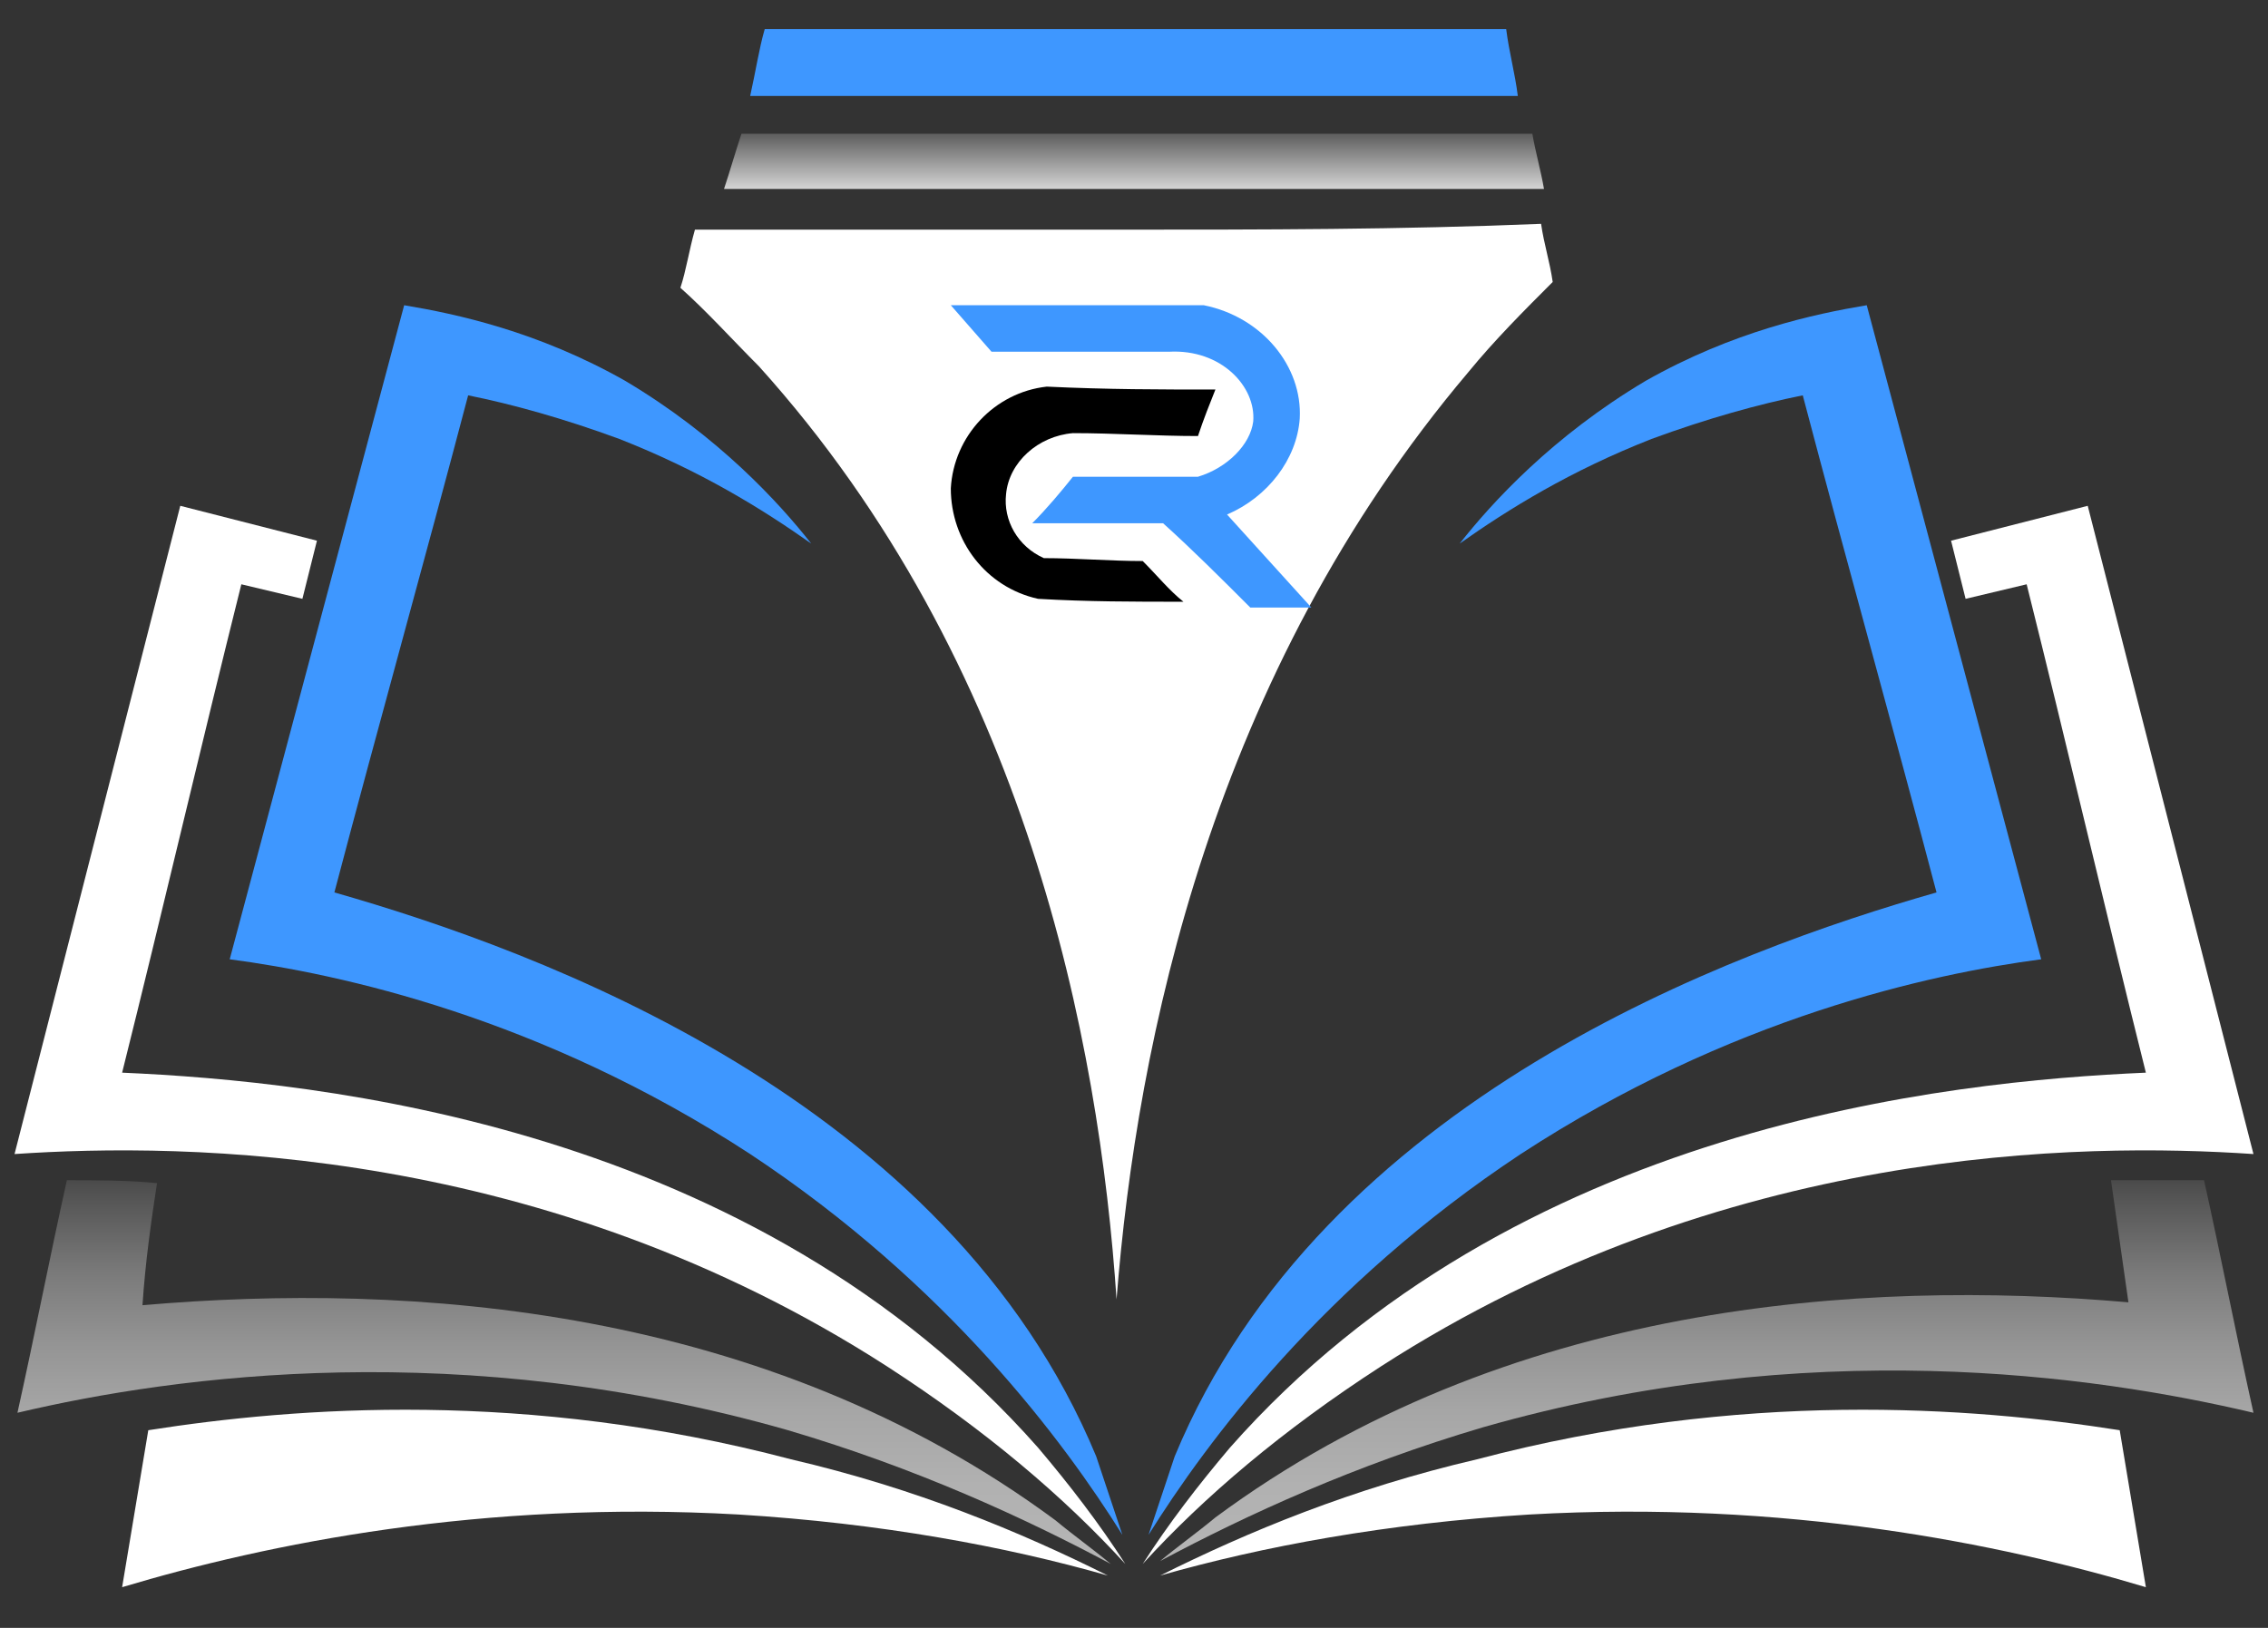 <?xml version="1.0" encoding="utf-8"?>
<!-- Generator: Adobe Illustrator 27.9.0, SVG Export Plug-In . SVG Version: 6.00 Build 0)  -->
<svg version="1.1" id="Layer_1" xmlns="http://www.w3.org/2000/svg" xmlns:xlink="http://www.w3.org/1999/xlink" x="0px" y="0px"
	 viewBox="0 0 78 56" style="enable-background:new 0 0 78 56;" xml:space="preserve">
<rect x="0" y="0" width="78" height="56" fill="#333333" stroke="none"/>
<style type="text/css">
	.st0{fill:#3E97FF;}
	.st1{fill:url(#SVGID_1_);}
	.st2{fill:#FFFFFF;}
	.st3{fill:url(#SVGID_00000158021777941150929280000014535073139714951304_);}
	.st4{fill:url(#SVGID_00000123419278846589280920000014866077602960366509_);}
</style>
<g>
	<path class="st0" d="M26.3,1c8.5,0,17,0,25.5,0c0.1,0.8,0.3,1.5,0.4,2.3c-8.8,0-17.6,0-26.4,0C26,2.4,26.1,1.7,26.3,1z"/>
	<linearGradient id="SVGID_1_" gradientUnits="userSpaceOnUse" x1="39.025" y1="6.498" x2="39.025" y2="4.608">
		<stop  offset="0" style="stop-color:#D4D4D4"/>
		<stop  offset="1" style="stop-color:#5E5E5E"/>
	</linearGradient>
	<path class="st1" d="M25.5,4.6c9.1,0,18.1,0,27.2,0c0.1,0.6,0.3,1.3,0.4,1.9c-9.4,0-18.8,0-28.2,0C25.1,5.9,25.3,5.2,25.5,4.6z"/>
	<path class="st2" d="M38.6,7.9H23.9c-0.2,0.7-0.3,1.4-0.5,2c0.9,0.8,1.8,1.8,2.7,2.7c9.2,10.2,11.7,23.2,12.3,32.1
		c0.7-8.9,3.3-21.5,12.1-31.9c0.9-1.1,1.9-2.1,2.9-3.1c-0.1-0.7-0.3-1.3-0.4-2C48.2,7.9,43.4,7.9,38.6,7.9z"/>
	<path class="st0" d="M13.9,10.5L7.9,33c3.8,0.5,10.7,2,17.9,6.7c6.8,4.5,10.8,9.9,12.8,13.1c-0.3-0.9-0.6-1.8-0.9-2.7
		c-5.1-12.3-19.2-17.4-26.2-19.4c1.5-5.7,3.1-11.4,4.6-17.1c1.5,0.3,3.3,0.8,5.2,1.5c2.8,1.1,4.9,2.4,6.6,3.6
		c-1.1-1.4-3.2-3.7-6.4-5.6C18.5,11.4,15.7,10.8,13.9,10.5z"/>
	<path class="st2" d="M10.9,18.6l-4.7-1.2L0.5,39.7c5.9-0.4,18.2-0.3,30,7.3c3.4,2.2,6.1,4.5,8.2,6.8c-0.9-1.4-1.9-2.7-3-4
		C25.9,38.7,11,37.2,4.2,36.9c1.4-5.6,2.7-11.2,4.1-16.8l2.1,0.5L10.9,18.6z"/>
	
		<linearGradient id="SVGID_00000176742694448284099510000015877804800561836169_" gradientUnits="userSpaceOnUse" x1="19.328" y1="53.783" x2="19.328" y2="40.586">
		<stop  offset="0" style="stop-color:#FFFFFF"/>
		<stop  offset="0" style="stop-color:#B5B5B5"/>
		<stop  offset="0.204" style="stop-color:#B1B1B1"/>
		<stop  offset="0.396" style="stop-color:#A6A6A6"/>
		<stop  offset="0.581" style="stop-color:#939393"/>
		<stop  offset="0.763" style="stop-color:#797979"/>
		<stop  offset="0.942" style="stop-color:#575757"/>
		<stop  offset="1" style="stop-color:#4A4A4A"/>
	</linearGradient>
	<path style="fill:url(#SVGID_00000176742694448284099510000015877804800561836169_);" d="M2.3,40.6c-0.6,2.7-1.1,5.3-1.7,8
		c5.5-1.3,15.3-2.6,26.5,0.6c4.4,1.3,8.1,3,11.1,4.6c-0.6-0.5-1.3-1-1.9-1.5c-10-7.4-22.2-8.2-31.4-7.4C5,43.4,5.2,42,5.4,40.7
		C4.4,40.6,3.3,40.6,2.3,40.6z"/>
	<path class="st2" d="M5.1,49.2l-0.9,5.4c5-1.5,12.4-3,21.2-2.5c4.9,0.3,9.2,1.1,12.7,2.1c-3-1.5-6.6-3-10.9-4
		C18.1,47.8,10.2,48.4,5.1,49.2z"/>
	<path class="st0" d="M64.2,10.5l6,22.5c-3.8,0.5-10.7,2-17.9,6.7c-6.8,4.5-10.8,9.9-12.8,13.1c0.3-0.9,0.6-1.8,0.9-2.7
		c5.1-12.3,19.2-17.4,26.2-19.4c-1.5-5.7-3.1-11.4-4.6-17.1c-1.5,0.3-3.3,0.8-5.2,1.5c-2.8,1.1-4.9,2.4-6.6,3.6
		c1.1-1.4,3.2-3.7,6.4-5.6C59.6,11.4,62.4,10.8,64.2,10.5z"/>
	<path class="st2" d="M67.1,18.6l4.7-1.2l5.7,22.3c-5.9-0.4-18.2-0.3-30,7.3c-3.4,2.2-6.1,4.5-8.2,6.8c0.9-1.4,1.9-2.7,3-4
		c9.8-11.1,24.7-12.6,31.5-12.9c-1.4-5.6-2.7-11.2-4.1-16.8l-2.1,0.5L67.1,18.6z"/>
	
		<linearGradient id="SVGID_00000139255245615289494880000008067194612768242354_" gradientUnits="userSpaceOnUse" x1="58.722" y1="53.783" x2="58.722" y2="40.586">
		<stop  offset="0" style="stop-color:#FFFFFF"/>
		<stop  offset="0" style="stop-color:#B5B5B5"/>
		<stop  offset="0.204" style="stop-color:#B1B1B1"/>
		<stop  offset="0.396" style="stop-color:#A6A6A6"/>
		<stop  offset="0.581" style="stop-color:#939393"/>
		<stop  offset="0.763" style="stop-color:#797979"/>
		<stop  offset="0.942" style="stop-color:#575757"/>
		<stop  offset="1" style="stop-color:#4A4A4A"/>
	</linearGradient>
	<path style="fill:url(#SVGID_00000139255245615289494880000008067194612768242354_);" d="M75.8,40.6c0.6,2.7,1.1,5.3,1.7,8
		C72,47.3,62.2,45.9,51,49.1c-4.4,1.3-8.1,3-11.1,4.6c0.6-0.5,1.3-1,1.9-1.5c10-7.4,22.2-8.2,31.4-7.4c-0.2-1.4-0.4-2.8-0.6-4.2
		C73.7,40.6,74.7,40.6,75.8,40.6z"/>
	<path class="st2" d="M72.9,49.2l0.9,5.4c-5-1.5-12.4-3-21.2-2.5c-4.9,0.3-9.2,1.1-12.7,2.1c3-1.5,6.6-3,10.9-4
		C59.9,47.8,67.8,48.4,72.9,49.2z"/>
	<path class="st0" d="M32.7,10.5l8.7,0c2,0.4,3.4,2.1,3.3,3.9c-0.1,1.4-1.1,2.7-2.5,3.3l2.9,3.2H43c-1-1-2-2-3-2.9c-1.5,0-3,0-4.5,0
		c0.5-0.5,1-1.1,1.4-1.6c1.4,0,2.9,0,4.3,0c1-0.3,1.8-1.1,1.9-1.9c0.1-1.2-1.1-2.5-2.9-2.4h-6.1L32.7,10.5z"/>
	<path d="M41.8,13.4c-0.2,0.5-0.4,1-0.6,1.6c-1.4,0-2.9-0.1-4.3-0.1c-1.2,0.1-2.2,1-2.3,2.1c-0.1,0.9,0.4,1.8,1.3,2.2
		c1.1,0,2.3,0.1,3.4,0.1c0.5,0.5,0.9,1,1.4,1.4c-1.7,0-3.3,0-5-0.1c-1.8-0.4-3-2-3-3.8c0.1-1.8,1.5-3.3,3.3-3.5
		C38.1,13.4,39.9,13.4,41.8,13.4z"/>
</g>
</svg>
